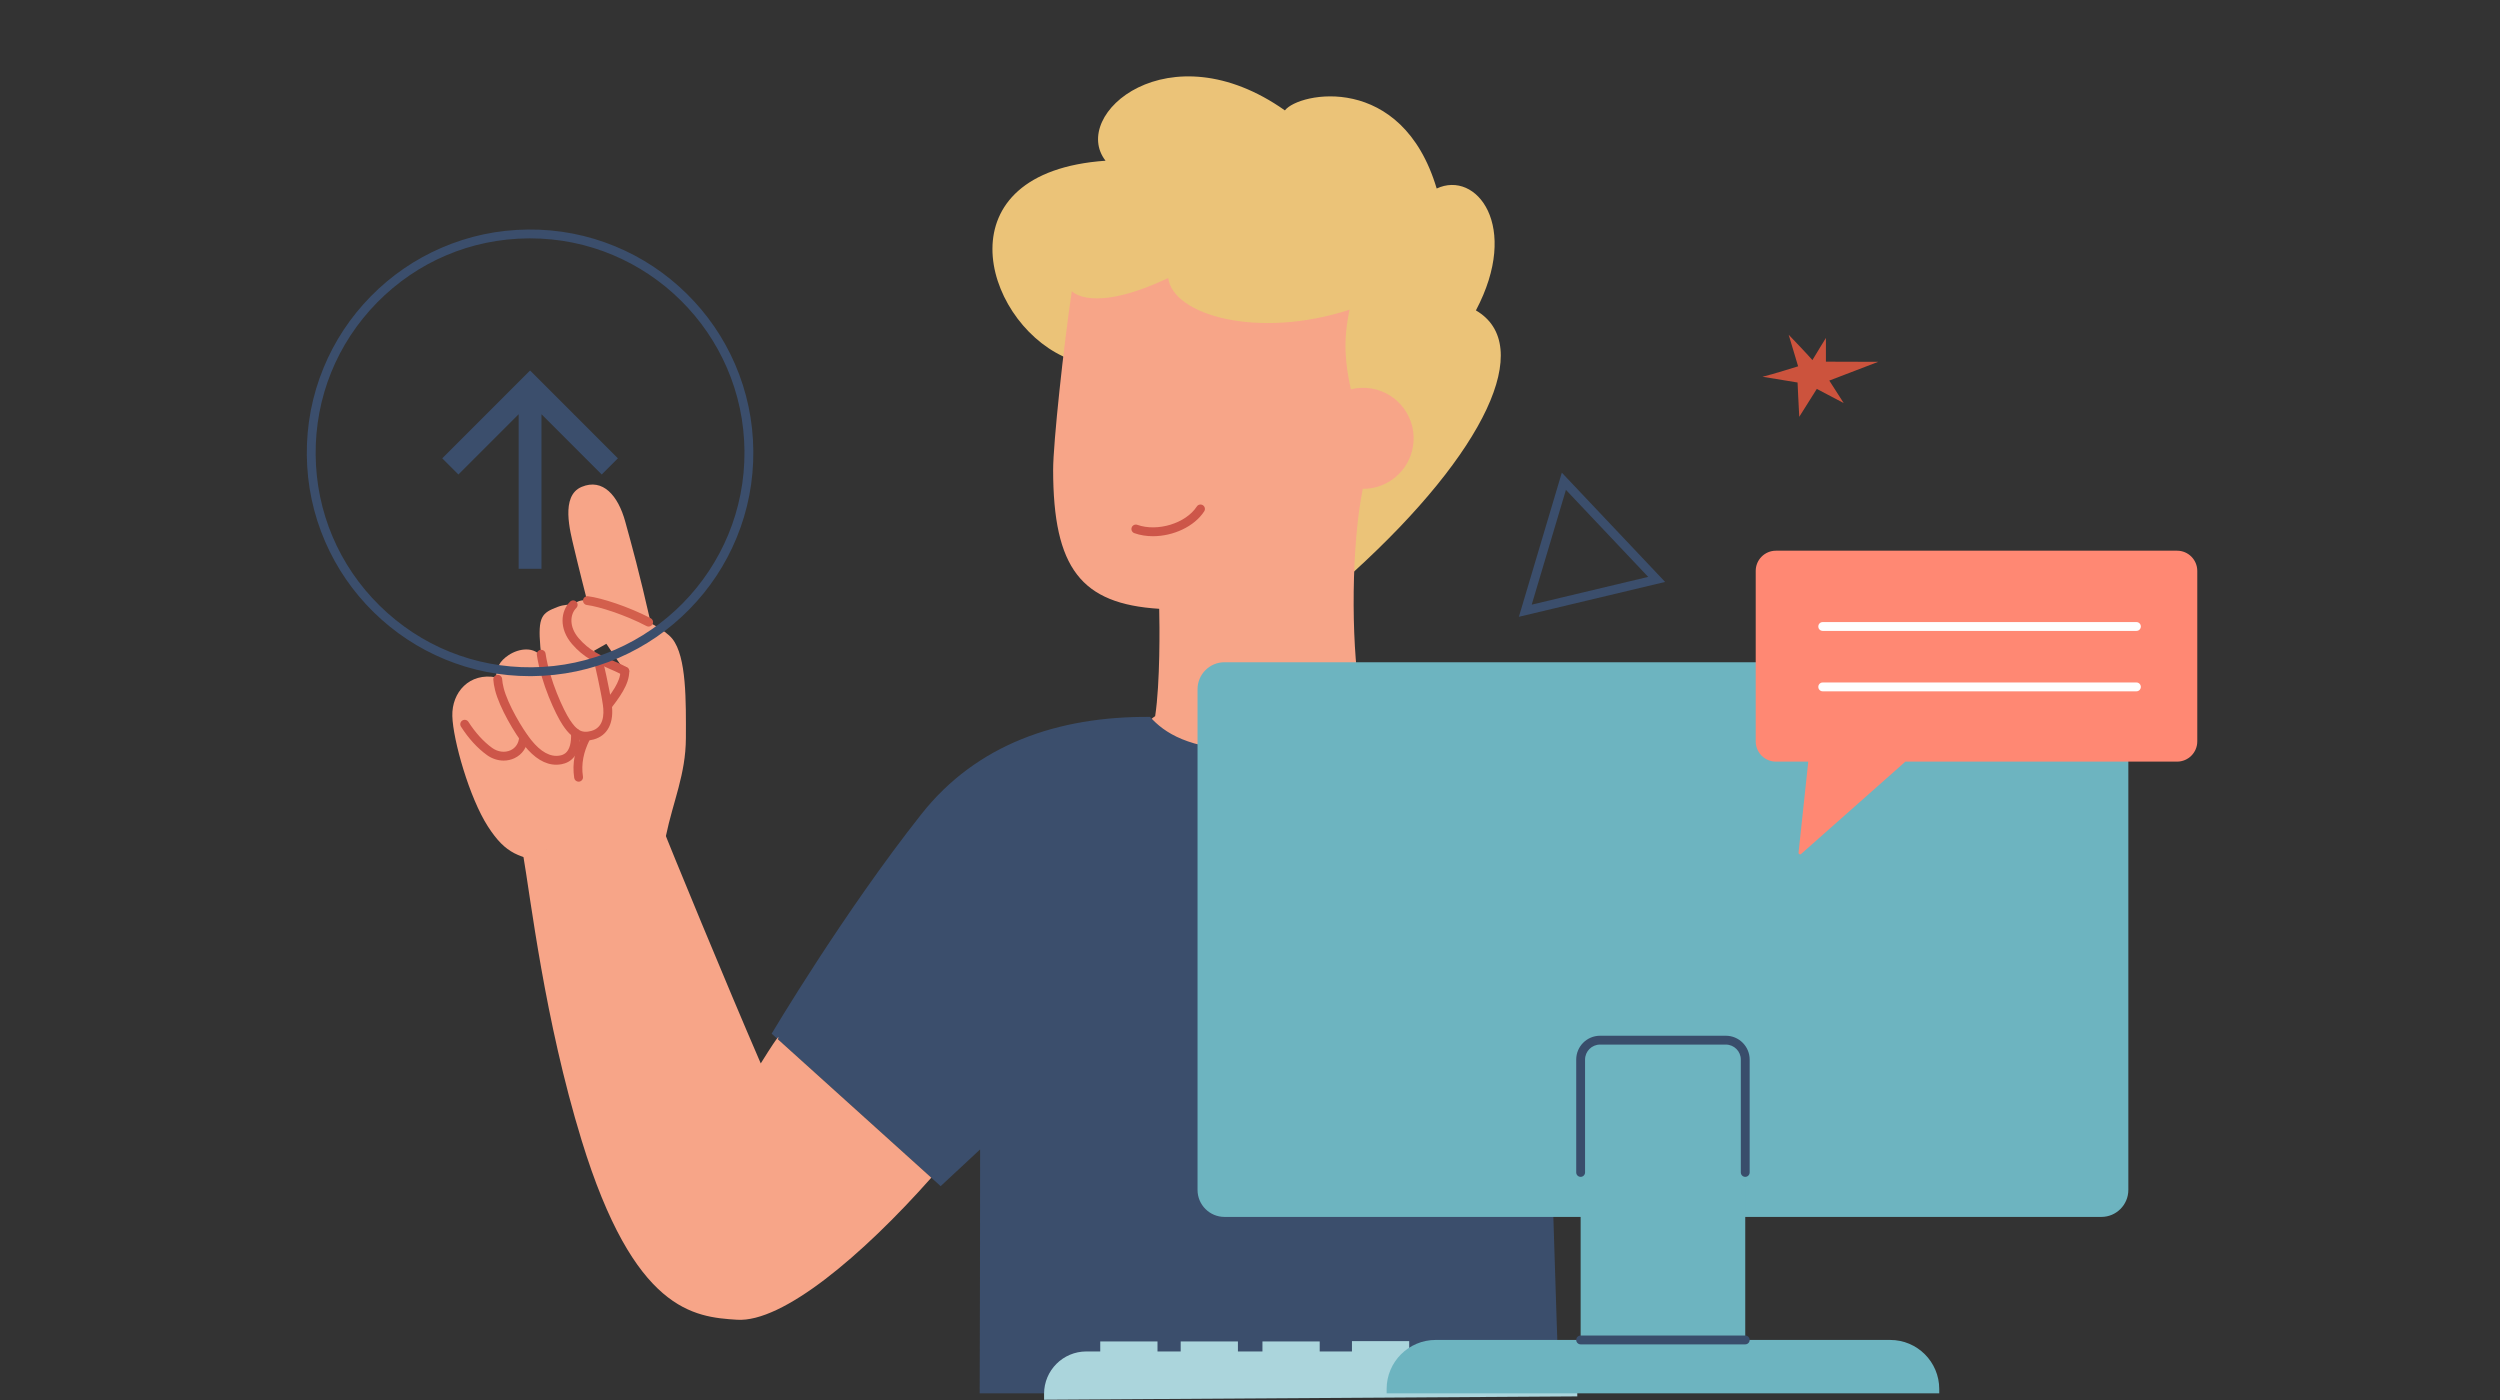 <?xml version="1.0" encoding="UTF-8" standalone="no"?><svg width="525" height="294" viewBox="0 0 525 294" fill="none" xmlns="http://www.w3.org/2000/svg">
<rect x="0" y="0" width="525" height="294" fill="#333333" stroke="none"/>
<path fill-rule="evenodd" clip-rule="evenodd" d="M325.253 114.924L321.661 126.975L346.12 121.146L328.845 102.874L325.253 114.924ZM318.963 129.527L327.983 99.26L349.679 122.208L318.963 129.527Z" fill="#3B4E6C"/>
<path fill-rule="evenodd" clip-rule="evenodd" d="M437.898 145.32H401.235C400.723 145.32 400.307 144.905 400.307 144.391C400.307 143.879 400.723 143.463 401.235 143.463H437.898C438.411 143.463 438.827 143.879 438.827 144.391C438.827 144.905 438.411 145.32 437.898 145.32Z" fill="#FEFEFE"/>
<path fill-rule="evenodd" clip-rule="evenodd" d="M284.304 120.07C311.967 94.892 322.447 72.482 309.942 65.186C319.32 47.467 310.039 35.683 301.703 39.591C294.408 15.098 272.752 19.367 269.828 23.184C245.444 5.973 224.607 24.041 232.162 33.751C197.649 36.166 206.303 66.96 223.287 74.862L284.304 120.07Z" fill="#EBC378"/>
<path fill-rule="evenodd" clip-rule="evenodd" d="M383.443 75.951V70.97C383.443 70.97 381.251 74.511 380.608 75.614C379.453 74.282 375.62 70.297 375.62 70.297L377.604 76.926C377.604 76.926 371.937 78.709 370.119 79.115C371.056 79.263 377.489 80.326 377.489 80.326C377.489 80.326 377.727 85.656 377.844 87.528C378.198 86.99 381.529 81.672 381.529 81.672L387.177 84.642L384.152 79.922L394.424 75.984L383.443 75.951Z" fill="#CC533D"/>
<path fill-rule="evenodd" clip-rule="evenodd" d="M285.54 145.644C283.683 134.063 283.818 114.409 286.179 102.657V102.656C291.317 102.702 295.865 98.999 296.724 93.769C297.674 87.988 293.759 82.533 287.98 81.582C286.502 81.34 285.044 81.416 283.677 81.759C282.437 76.07 282.046 71.477 283.409 65.04C264.131 71.293 246.358 66.2 245.316 58.383C229.246 65.982 225.082 61.142 225.082 61.142C223.393 72.409 221.153 93.103 221.159 98.687C221.181 119.363 227.059 126.823 243.432 127.848C243.528 131.267 243.643 143.41 242.583 150.401C242.583 150.401 239.105 152.31 240.916 156.033C242.728 159.757 255.909 167.708 267.48 163.883C279.051 160.059 285.54 145.644 285.54 145.644Z" fill="#F7A588"/>
<path fill-rule="evenodd" clip-rule="evenodd" d="M242.122 112.605C240.771 112.605 239.442 112.4 238.218 111.965C237.734 111.793 237.481 111.262 237.654 110.779C237.825 110.295 238.356 110.043 238.839 110.215C243.089 111.724 249.039 109.892 251.325 106.372C251.604 105.942 252.179 105.819 252.609 106.099C253.04 106.378 253.162 106.953 252.883 107.384C250.797 110.597 246.354 112.605 242.122 112.605Z" fill="#CD5649"/>
<path fill-rule="evenodd" clip-rule="evenodd" d="M205.734 292.599C205.783 276.292 205.819 259.829 205.823 241.38L197.538 249.09L162.047 217.071C162.047 217.071 177.122 191.661 193.524 170.929C205.072 156.331 222.1 150.401 241.518 150.548C244.479 153.884 249.698 157.332 261.707 157.571C271.223 157.759 280.863 155.946 287.131 149.45C287.131 149.45 321.748 152.478 345.897 175.499C358.558 187.569 351.038 217.508 351.038 217.508L333.978 240.672L325.478 234.553C326.076 248.351 326.678 273.986 327.465 292.599H205.734Z" fill="#3B4E6C"/>
<path fill-rule="evenodd" clip-rule="evenodd" d="M131.213 140.959C127.764 139.026 124.153 138.508 120.828 134.64C117.504 130.773 119.422 126.55 122.092 126.101C124.764 125.651 138.165 130.37 141.185 134.14C144.206 137.91 144.061 147.384 144.036 155.001C144.011 162.617 141.347 168.278 139.835 175.583C139.835 175.583 136.599 180.447 130.658 179.978C124.718 179.51 119.233 182.345 114.877 178.611C110.52 174.877 103.117 154.351 104.755 150.565C106.392 146.778 127.336 135.195 127.336 135.195L131.213 140.959Z" fill="#F7A588"/>
<path fill-rule="evenodd" clip-rule="evenodd" d="M113.76 138.05C112.33 135.749 109.046 136.067 106.771 137.598C104.962 138.816 104.055 140.277 104.215 142.652C104.256 143.263 104.367 143.934 104.553 144.678C105.458 148.312 108.491 153.885 110.361 156.234C112.229 158.583 114.404 161.232 116.9 160.049C119.881 158.637 121.437 155.244 120.848 153.913L113.76 138.05Z" fill="#F7A588"/>
<path fill-rule="evenodd" clip-rule="evenodd" d="M104.175 142.245C98.613 141.186 94.848 145.348 94.99 150.384C95.131 155.419 98.579 167.55 102.467 173.566C106.285 179.476 109.038 180.067 115.678 181.253L104.175 142.245Z" fill="#F7A588"/>
<path fill-rule="evenodd" clip-rule="evenodd" d="M163.347 218.242C163.347 218.242 164.565 215.589 159.758 223.319C152.855 207.403 140.351 177.051 139.307 174.231L109.815 179.257C111.456 188.675 114.32 213.969 122.144 239.486C133.175 275.458 145.765 276.569 154.769 277.147C164.335 277.762 180.995 263.761 195.574 247.317L163.347 218.242Z" fill="#F7A588"/>
<path fill-rule="evenodd" clip-rule="evenodd" d="M121.501 164.154C121.05 164.154 120.654 163.824 120.584 163.364C119.626 157.044 123.381 152.151 126.397 148.218C128.483 145.499 130.284 143.151 130.284 140.959C130.284 140.445 130.701 140.03 131.213 140.03C131.726 140.03 132.142 140.445 132.142 140.959C132.142 143.782 130.067 146.486 127.87 149.349C124.922 153.192 121.581 157.548 122.42 163.086C122.497 163.592 122.148 164.066 121.641 164.143C121.594 164.15 121.547 164.154 121.501 164.154Z" fill="#CD5649"/>
<path fill-rule="evenodd" clip-rule="evenodd" d="M136.782 131.319C134.045 119.338 132.831 115.131 131.307 109.556C129.811 104.087 126.605 100.362 122.133 102.25C117.659 104.137 119.742 111.608 120.521 114.957C121.344 118.502 123.39 126.539 123.39 126.539L136.782 131.319Z" fill="#F7A588"/>
<path fill-rule="evenodd" clip-rule="evenodd" d="M120.51 127.014C119.52 126.938 118.397 126.957 117.095 127.456C113.793 128.719 112.93 129.441 113.469 135.849C114.008 142.258 117.534 149.635 118.916 151.707C120.297 153.778 121.646 155.148 124.415 154.394C127.183 153.639 128.152 152.225 127.719 149.127C127.285 146.029 125.69 138.826 125.69 138.826L120.51 127.014Z" fill="#F7A588"/>
<path fill-rule="evenodd" clip-rule="evenodd" d="M122.986 155.53C120.585 155.53 119.235 153.858 118.143 152.222C116.702 150.062 113.637 143.536 112.734 137.53C112.657 137.023 113.007 136.55 113.513 136.473C114.02 136.396 114.494 136.746 114.57 137.253C115.419 142.9 118.37 149.216 119.688 151.191C121.037 153.213 122.053 154.074 124.171 153.497C126.719 152.803 126.907 150.171 126.615 148.085C126.193 145.065 124.8 139.097 124.786 139.037C124.669 138.537 124.979 138.038 125.478 137.921C125.978 137.805 126.477 138.114 126.594 138.614C126.652 138.862 128.021 144.724 128.454 147.828C129.004 151.763 127.621 154.483 124.659 155.289C124.049 155.455 123.494 155.53 122.986 155.53Z" fill="#CD5649"/>
<path fill-rule="evenodd" clip-rule="evenodd" d="M116.806 160.591C114.483 160.591 112.219 159.223 110.061 156.511C108.102 154.049 104.892 148.645 103.959 144.903C103.76 144.102 103.641 143.387 103.596 142.715C103.561 142.203 103.948 141.76 104.46 141.725C104.97 141.69 105.415 142.078 105.449 142.59C105.487 143.144 105.591 143.771 105.762 144.454C106.619 147.894 109.708 153.083 111.515 155.354C113.553 157.916 115.592 159.029 117.574 158.662C118.199 158.546 120.101 158.194 119.92 153.953C119.898 153.441 120.295 153.008 120.808 152.986C121.32 152.962 121.753 153.362 121.775 153.874C121.981 158.711 119.789 160.14 117.913 160.489C117.542 160.557 117.173 160.591 116.806 160.591Z" fill="#CD5649"/>
<path fill-rule="evenodd" clip-rule="evenodd" d="M136.208 131.58C136.063 131.58 135.915 131.546 135.777 131.474C131.367 129.157 125.839 127.374 123.247 127.05C122.738 126.987 122.376 126.523 122.44 126.014C122.504 125.505 122.968 125.144 123.476 125.207C126.291 125.559 131.984 127.384 136.64 129.829C137.095 130.067 137.27 130.629 137.031 131.083C136.865 131.4 136.543 131.58 136.208 131.58Z" fill="#D35F4C"/>
<path fill-rule="evenodd" clip-rule="evenodd" d="M131.212 141.887C131.058 141.887 130.903 141.849 130.76 141.769C129.769 141.214 128.771 140.783 127.715 140.328C125.197 139.241 122.593 138.118 120.124 135.246C117.302 131.962 117.779 128.289 119.71 126.357C120.073 125.994 120.661 125.994 121.023 126.357C121.386 126.719 121.386 127.308 121.023 127.67C119.698 128.996 119.447 131.608 121.533 134.034C123.722 136.581 126.019 137.572 128.451 138.622C129.504 139.076 130.592 139.546 131.667 140.148C132.115 140.398 132.274 140.965 132.024 141.412C131.853 141.716 131.538 141.887 131.212 141.887Z" fill="#CD5649"/>
<path fill-rule="evenodd" clip-rule="evenodd" d="M325.38 220.752C324.885 220.752 324.474 220.362 324.452 219.864C324.147 212.847 323.971 208.92 323.927 208.191C323.896 207.679 324.286 207.239 324.798 207.208C325.313 207.176 325.75 207.567 325.781 208.079C325.825 208.818 326.003 212.756 326.308 219.782C326.33 220.295 325.933 220.728 325.421 220.751C325.407 220.752 325.393 220.752 325.38 220.752Z" fill="#BD2025"/>
<path fill-rule="evenodd" clip-rule="evenodd" d="M105.767 159.724C104.558 159.724 103.328 159.332 102.268 158.569C100.266 157.129 98.376 155.061 96.804 152.59C96.528 152.157 96.656 151.583 97.088 151.308C97.521 151.033 98.095 151.16 98.37 151.592C99.796 153.834 101.565 155.776 103.352 157.061C104.55 157.924 106.04 158.109 107.24 157.546C108.281 157.057 108.927 156.081 109.012 154.869C109.048 154.358 109.493 153.971 110.002 154.007C110.514 154.043 110.9 154.486 110.865 154.998C110.732 156.902 109.698 158.444 108.029 159.227C107.319 159.56 106.547 159.724 105.767 159.724Z" fill="#CD5649"/>
<path fill-rule="evenodd" clip-rule="evenodd" d="M283.911 285.923H295.933V281.637H283.911V285.923Z" fill="#ABD5DC"/>
<path fill-rule="evenodd" clip-rule="evenodd" d="M301.897 285.923H313.919V281.637H301.897V285.923Z" fill="#ABD5DC"/>
<path fill-rule="evenodd" clip-rule="evenodd" d="M331.23 283.805H228.137C223.232 283.805 219.256 287.782 219.256 292.689V293.94L331.23 293.244V283.805Z" fill="#ABD5DC"/>
<path fill-rule="evenodd" clip-rule="evenodd" d="M231.052 285.99H243.074V281.703H231.052V285.99Z" fill="#ABD5DC"/>
<path fill-rule="evenodd" clip-rule="evenodd" d="M247.941 285.99H259.963V281.703H247.941V285.99Z" fill="#ABD5DC"/>
<path fill-rule="evenodd" clip-rule="evenodd" d="M265.115 285.99H277.137V281.703H265.115V285.99Z" fill="#ABD5DC"/>
<path fill-rule="evenodd" clip-rule="evenodd" d="M441.282 255.553H257.153C254.021 255.553 251.483 253.014 251.483 249.883V144.74C251.483 141.608 254.021 139.069 257.153 139.069H441.282C444.413 139.069 446.951 141.608 446.951 144.74V249.883C446.951 253.014 444.413 255.553 441.282 255.553Z" fill="#6DB4C0"/>
<path fill-rule="evenodd" clip-rule="evenodd" d="M331.934 281.388H366.501V233.512H331.934V281.388Z" fill="#6DB4C0"/>
<path fill-rule="evenodd" clip-rule="evenodd" d="M407.241 292.599H291.194V291.688C291.194 286 295.804 281.388 301.491 281.388H396.943C402.63 281.388 407.241 286 407.241 291.688V292.599Z" fill="#6DB4C0"/>
<path fill-rule="evenodd" clip-rule="evenodd" d="M366.501 282.317H331.934C331.421 282.317 331.005 281.901 331.005 281.388C331.005 280.875 331.421 280.459 331.934 280.459H366.501C367.014 280.459 367.43 280.875 367.43 281.388C367.43 281.901 367.014 282.317 366.501 282.317Z" fill="#394D6B"/>
<path fill-rule="evenodd" clip-rule="evenodd" d="M366.501 247.14C365.988 247.14 365.572 246.724 365.572 246.211V222.513C365.572 220.776 364.159 219.362 362.422 219.362H336.013C334.276 219.362 332.862 220.776 332.862 222.513V246.211C332.862 246.724 332.447 247.14 331.934 247.14C331.421 247.14 331.005 246.724 331.005 246.211V222.513C331.005 219.751 333.252 217.505 336.013 217.505H362.422C365.183 217.505 367.43 219.751 367.43 222.513V246.211C367.43 246.724 367.014 247.14 366.501 247.14Z" fill="#394D6B"/>
<path fill-rule="evenodd" clip-rule="evenodd" d="M111.32 50.056C111.187 50.056 111.055 50.057 110.921 50.058C98.895 50.163 87.629 54.946 79.198 63.527C70.768 72.107 66.183 83.457 66.288 95.487C66.392 107.516 71.175 118.785 79.754 127.217C88.332 135.649 99.677 140.237 111.707 140.131C136.534 139.915 156.556 119.535 156.34 94.701C156.125 70.002 135.966 50.056 111.32 50.056ZM111.301 141.991C105.121 141.991 99.115 140.804 93.442 138.463C87.838 136.149 82.794 132.812 78.452 128.543C74.109 124.275 70.685 119.289 68.275 113.726C65.779 107.965 64.487 101.835 64.431 95.504C64.376 89.174 65.562 83.022 67.957 77.219C70.27 71.614 73.606 66.57 77.874 62.225C82.141 57.881 87.126 54.457 92.689 52.046C98.448 49.55 104.576 48.257 110.905 48.202C117.238 48.145 123.385 49.333 129.187 51.728C134.79 54.041 139.834 57.379 144.176 61.648C148.52 65.916 151.943 70.902 154.354 76.466C156.849 82.226 158.142 88.357 158.197 94.687C158.252 101.017 157.066 107.169 154.671 112.972C152.359 118.577 149.022 123.622 144.754 127.965C140.487 132.309 135.502 135.734 129.94 138.145C124.181 140.641 118.052 141.934 111.723 141.989C111.582 141.991 111.442 141.991 111.301 141.991Z" fill="#3B4E6C"/>
<path fill-rule="evenodd" clip-rule="evenodd" d="M126.366 99.644L113.711 86.986V119.443H108.917V86.987L96.262 99.644L92.872 96.254L111.308 77.813L111.314 77.819L111.32 77.813L129.756 96.254L126.366 99.644Z" fill="#3B4E6C"/>
<path fill-rule="evenodd" clip-rule="evenodd" d="M461.428 119.895V155.694C461.428 158.04 459.527 159.941 457.182 159.941H400.133L378.231 179.337C378.01 179.534 377.664 179.355 377.695 179.061L379.737 159.941H372.945C370.601 159.941 368.7 158.04 368.7 155.694V119.895C368.7 117.549 370.601 115.647 372.945 115.647H457.182C459.527 115.647 461.428 117.549 461.428 119.895Z" fill="#FF8873"/>
<path fill-rule="evenodd" clip-rule="evenodd" d="M448.648 132.491H382.77C382.258 132.491 381.842 132.076 381.842 131.562C381.842 131.049 382.258 130.634 382.77 130.634H448.648C449.161 130.634 449.577 131.049 449.577 131.562C449.577 132.076 449.161 132.491 448.648 132.491Z" fill="#FEFEFE"/>
<path fill-rule="evenodd" clip-rule="evenodd" d="M448.648 145.179H382.77C382.258 145.179 381.842 144.763 381.842 144.25C381.842 143.737 382.258 143.321 382.77 143.321H448.648C449.161 143.321 449.577 143.737 449.577 144.25C449.577 144.763 449.161 145.179 448.648 145.179Z" fill="#FEFEFE"/>
</svg>
